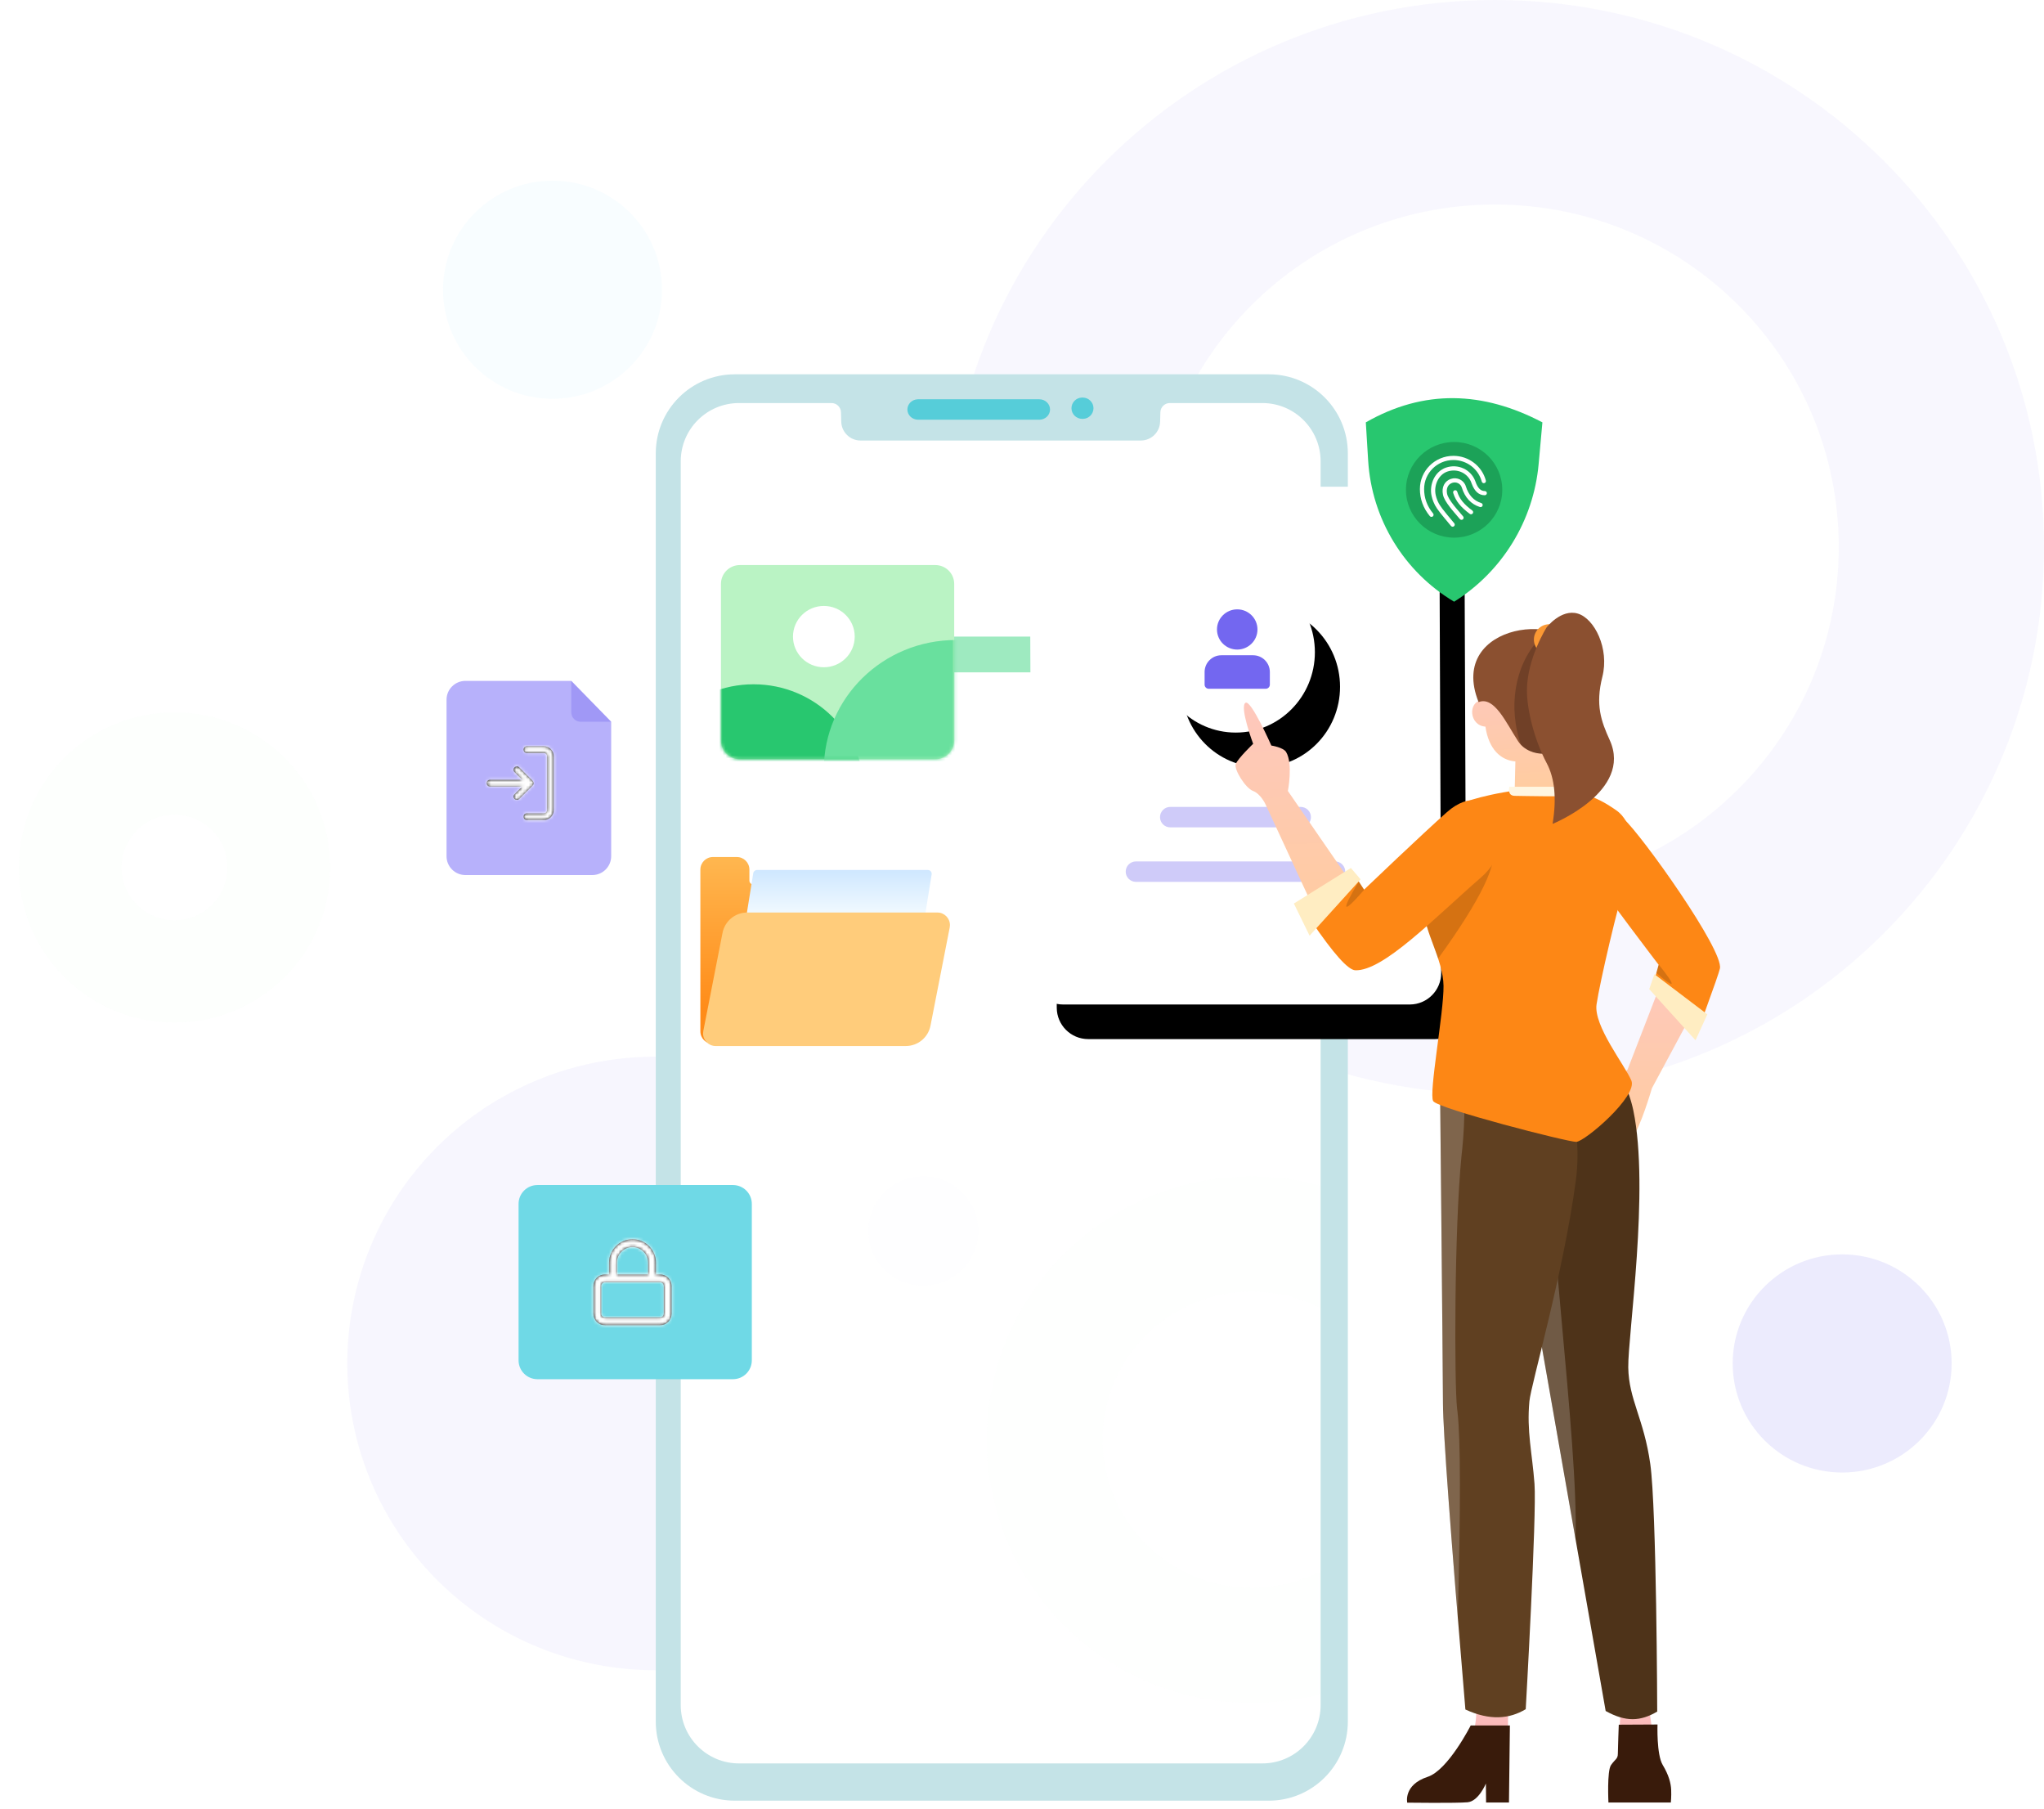 <svg height="575" viewBox="0 0 650 575" width="650" xmlns="http://www.w3.org/2000/svg" xmlns:xlink="http://www.w3.org/1999/xlink"><defs><filter id="a" height="112.2%" width="112.1%" x="-6.1%" y="-6.1%"><feGaussianBlur in="SourceGraphic" stdDeviation="2"/></filter><filter id="b" height="126%" width="125.9%" x="-12.9%" y="-13%"><feGaussianBlur in="SourceGraphic" stdDeviation="3"/></filter><path id="c" d="m18.522 0h29.435c1.623 0 2.952 1.291 2.999 2.913l.089 3.044c.097 3.317 2.814 5.956 6.132 5.956h89.13c3.319 0 6.036-2.639 6.132-5.956l.089-3.044c.047-1.622 1.376-2.913 2.999-2.913h29.435c10.229 0 18.522 8.293 18.522 18.522v395.445c0 10.229-8.293 18.522-18.522 18.522h-166.439c-10.229 0-18.522-8.293-18.522-18.522v-395.445c0-10.229 8.293-18.522 18.522-18.522z"/><linearGradient id="d" x1="50%" x2="50%" y1="81.177%" y2="-34.513%"><stop offset="0" stop-color="#ff8c19"/><stop offset="1" stop-color="#ffc967"/></linearGradient><linearGradient id="e" x1="62.11%" x2="62.11%" y1="31.381%" y2="-27.478%"><stop offset="0" stop-color="#f8fdff"/><stop offset="1" stop-color="#aad4ff"/></linearGradient><path id="f" d="m23.444 4.262v17.047c0 1.811-1.385 3.196-3.197 3.196h-5.328c-.639 0-1.066-.426-1.066-1.065 0-.639.426-1.065 1.066-1.065h5.328c.639 0 1.066-.426 1.066-1.065v-17.047c0-.639-.426-1.065-1.066-1.065h-5.328c-.639 0-1.066-.426-1.066-1.065 0-.639.426-1.065 1.066-1.065h5.328c1.812 0 3.197 1.385 3.197 3.196zm-6.5 8.95c.107-.213.107-.533 0-.852-.107-.107-.107-.213-.213-.32l-4.262-4.262c-.426-.426-1.066-.426-1.492 0-.426.426-.426 1.065 0 1.492l2.451 2.45h-10.23c-.639 0-1.066.426-1.066 1.065 0 .639.426 1.065 1.066 1.065h10.23l-2.451 2.45c-.426.426-.426 1.065 0 1.492.213.213.533.32.746.32.213 0 .533-.107.746-.32l4.262-4.262c.107-.107.213-.213.213-.32z"/><path id="g" d="m23.621 12.43h-1.243v-3.729c0-4.102-3.357-7.458-7.459-7.458-4.103 0-7.459 3.356-7.459 7.458v3.729h-1.243c-2.113 0-3.73 1.616-3.73 3.729v8.701c0 2.113 1.616 3.729 3.73 3.729h17.405c2.113 0 3.73-1.616 3.73-3.729v-8.701c0-2.113-1.616-3.729-3.73-3.729zm-13.675-3.729c0-2.735 2.238-4.972 4.973-4.972s4.973 2.237 4.973 4.972v3.729h-9.946zm14.919 16.159c0 .746-.497 1.243-1.243 1.243h-17.405c-.746 0-1.243-.497-1.243-1.243v-8.701c0-.746.497-1.243 1.243-1.243h17.405c.746 0 1.243.497 1.243 1.243z"/><path id="h" d="m6 0h62.175c3.314 0 6 2.686 6 6v49.729c0 3.314-2.686 6-6 6h-62.175c-3.314 0-6-2.686-6-6v-49.729c0-3.314 2.686-6 6-6z"/><path id="i" d="m10.04 0h110.243c5.507 0 9.978 4.453 10 9.96l.575 144.612c.022 5.523-4.437 10.018-9.96 10.04-.013 0-.027 0-.04 0h-110.243c-5.507 0-9.978-4.453-10-9.96l-.575-144.612c-.022-5.523 4.437-10.018 9.96-10.04.013-0.0.027-0.0.04-0z"/><filter id="j" height="156.5%" width="171%" x="-29.4%" y="-22.8%"><feOffset dx="8" dy="9" in="SourceAlpha" result="shadowOffsetOuter1"/><feGaussianBlur in="shadowOffsetOuter1" result="shadowBlurOuter1" stdDeviation="14"/><feColorMatrix in="shadowBlurOuter1" result="shadowMatrixOuter1" type="matrix" values="0 0 0 0 0.076   0 0 0 0 0.583   0 0 0 0 0.879  0 0 0 0.229 0"/><feOffset dx="0" dy="2" in="SourceAlpha" result="shadowOffsetOuter2"/><feGaussianBlur in="shadowOffsetOuter2" result="shadowBlurOuter2" stdDeviation="7.5"/><feColorMatrix in="shadowBlurOuter2" result="shadowMatrixOuter2" type="matrix" values="0 0 0 0 0.504   0 0 0 0 0.7   0 0 0 0 1  0 0 0 0.234 0"/><feMerge><feMergeNode in="shadowMatrixOuter1"/><feMergeNode in="shadowMatrixOuter2"/></feMerge></filter><ellipse id="k" cx="25.17" cy="25.545" rx="25.17" ry="25.545"/><filter id="l" height="282%" width="284.7%" x="-76.5%" y="-73.4%"><feOffset dx="8" dy="9" in="SourceAlpha" result="shadowOffsetOuter1"/><feGaussianBlur in="shadowOffsetOuter1" result="shadowBlurOuter1" stdDeviation="14"/><feColorMatrix in="shadowBlurOuter1" result="shadowMatrixOuter1" type="matrix" values="0 0 0 0 0.076   0 0 0 0 0.583   0 0 0 0 0.879  0 0 0 0.229 0"/><feOffset dx="0" dy="2" in="SourceAlpha" result="shadowOffsetOuter2"/><feGaussianBlur in="shadowOffsetOuter2" result="shadowBlurOuter2" stdDeviation="7.5"/><feColorMatrix in="shadowBlurOuter2" result="shadowMatrixOuter2" type="matrix" values="0 0 0 0 0.504   0 0 0 0 0.7   0 0 0 0 1  0 0 0 0.234 0"/><feMerge><feMergeNode in="shadowMatrixOuter1"/><feMergeNode in="shadowMatrixOuter2"/></feMerge></filter><linearGradient id="m"><stop offset="0" stop-color="#fdc6c6"/><stop offset="1" stop-color="#ffcca1"/></linearGradient><linearGradient id="n" x1="47.254%" x2="50%" xlink:href="#m" y1="-28.186%" y2="91.05%"/><linearGradient id="o"><stop offset="0" stop-color="#fdc6c6"/><stop offset="1" stop-color="#fab2b2"/></linearGradient><linearGradient id="p" x1="45.754%" x2="50%" xlink:href="#o" y1="-28.186%" y2="91.05%"/><linearGradient id="q" x1="44.57%" x2="50%" xlink:href="#o" y1="-28.186%" y2="91.05%"/><linearGradient id="r" x1="44.089%" x2="50%" xlink:href="#m" y1="-28.186%" y2="91.05%"/><linearGradient id="s" x1="47.844%" x2="50%" xlink:href="#m" y1="-28.186%" y2="91.05%"/><mask id="t" fill="#fff"><use fill="#fff" fill-rule="evenodd" xlink:href="#c"/></mask><mask id="u" fill="#fff"><use fill="#fff" fill-rule="evenodd" xlink:href="#f"/></mask><mask id="v" fill="#fff"><use fill="#fff" fill-rule="evenodd" xlink:href="#g"/></mask><mask id="w" fill="#fff"><use fill="#fff" fill-rule="evenodd" xlink:href="#h"/></mask></defs><g fill="none" fill-rule="evenodd"><g transform="translate(6)"><path d="m469.402 0c96.428 0 174.598 77.871 174.598 173.93 0 96.059-78.17 173.93-174.598 173.93s-174.598-77.871-174.598-173.93c0-96.059 78.17-173.93 174.598-173.93zm0 65.02c-60.38 0-109.328 48.76-109.328 108.909s48.948 108.909 109.328 108.909 109.328-48.76 109.328-108.909-48.948-108.909-109.328-108.909z" fill="#7367f0" fill-rule="nonzero" opacity=".053"/><path d="m49.497 226.488c27.336 0 49.497 22.076 49.497 49.307s-22.16 49.307-49.497 49.307-49.497-22.076-49.497-49.307 22.16-49.307 49.497-49.307zm0 32.51c-9.312 0-16.861 7.52-16.861 16.797s7.549 16.797 16.861 16.797c9.312 0 16.861-7.52 16.861-16.797s-7.549-16.797-16.861-16.797z" fill="#8bf78f" fill-rule="nonzero" filter="url(#a)" opacity=".141"/><ellipse cx="202.338" cy="433.469" fill="#7367f0" fill-opacity=".061" rx="97.905" ry="97.531"/><ellipse cx="169.703" cy="92.112" fill="#cef5ff" opacity=".141" rx="34.811" ry="34.678"/><ellipse cx="579.818" cy="433.469" fill="#7367f0" fill-opacity=".136" filter="url(#b)" rx="34.811" ry="34.678"/></g><g transform="translate(208.539 119)"><path d="m25.137 0h169.805c13.883 0 25.137 11.254 25.137 25.137v403.199c0 13.883-11.254 25.137-25.137 25.137h-169.805c-13.883 0-25.137-11.254-25.137-25.137v-403.199c0-13.883 11.254-25.137 25.137-25.137z" fill="#c4e3e7"/><g transform="translate(7.937 9.138)"><use fill="#fff" xlink:href="#c"/><ellipse cx="77.146" cy="263.229" fill="#7367f0" mask="url(#t)" opacity=".099" rx="17.453" ry="17.328"/><path d="m181.591 245.902c46.538 0 84.265 37.456 84.265 83.66s-37.727 83.66-84.265 83.66c-46.538 0-84.265-37.456-84.265-83.66s37.727-83.66 84.265-83.66zm0 36.55c-26.206 0-47.45 21.092-47.45 47.109s21.244 47.109 47.45 47.109c26.206 0 47.45-21.092 47.45-47.109s-21.244-47.109-47.45-47.109z" fill="#c8f5d0" mask="url(#t)" opacity=".141"/><path d="m30.473 74.251h144.069c3.14 0 5.686 2.546 5.686 5.686s-2.546 5.686-5.686 5.686h-144.069c-3.14 0-5.686-2.546-5.686-5.686s2.546-5.686 5.686-5.686z" fill="#68de9e" fill-opacity=".642" mask="url(#t)"/></g><g fill="#56cdd9" fill-rule="nonzero"><path d="m121.969 7.939c1.883 0 3.409 1.455 3.409 3.249 0 1.754-1.459 3.184-3.284 3.247l-.125.002h-38.545c-1.883 0-3.409-1.455-3.409-3.249 0-1.754 1.459-3.184 3.284-3.247l.125-.002z"/><path d="m135.783 7.397c1.883 0 3.409 1.515 3.409 3.384 0 1.828-1.459 3.317-3.284 3.382l-.125.002h-.179c-1.883 0-3.409-1.515-3.409-3.384 0-1.828 1.459-3.317 3.284-3.382l.125-.002z"/></g></g><g transform="translate(222.72 271.699)"><path d="m4 .764h7.594c2.209 0 4 1.791 4 4v3.502c0 .673.546 1.219 1.219 1.219h50.01c2.209 0 4 1.791 4 4v42.698c0 2.209-1.791 4-4 4h-62.823c-2.209 0-4-1.791-4-4v-51.42c0-2.209 1.791-4 4-4z" fill="url(#d)"/><path d="m18.019 4.891h54.322c.673 0 1.219.546 1.219 1.219 0 .065-.005.129-.015.193l-8.16 50.792c-.095.591-.605 1.026-1.204 1.026h-54.322c-.673 0-1.219-.546-1.219-1.219 0-.065.005-.129.015-.193l8.16-50.792c.095-.591.605-1.026 1.204-1.026z" fill="url(#e)"/><path d="m79.292 23.178-6.113 31.214c-.735 3.754-4.025 6.462-7.851 6.462h-60.469c-2.209 0-4-1.791-4-4 0-.258.025-.516.075-.769l6.113-31.214c.735-3.754 4.025-6.462 7.851-6.462h60.469c2.209 0 4 1.791 4 4 0 .258-.025.516-.075.769z" fill="#ffcc7b"/></g><g transform="translate(142 216.468)"><path d="m6 0h33.667l12.692 12.996v42.734c0 3.314-2.686 6-6 6h-40.359c-3.314 0-6-2.686-6-6v-49.729c0-3.314 2.686-6 6-6z" fill="#b7b1fb"/><g transform="translate(10.656 19.729)"><use fill="#000" fill-rule="nonzero" xlink:href="#f"/><g fill="#fff" mask="url(#u)"><path d="m0 0h25.575v25.57h-25.575z"/></g></g><path d="m52.359 12.996h-9.692c-1.657 0-3-1.343-3-3v-9.996z" fill="#7367f0" fill-rule="nonzero" opacity=".34"/></g><g transform="translate(164.907 376.747)"><path d="m6 0h62.175c3.314 0 6 2.686 6 6v49.729c0 3.314-2.686 6-6 6h-62.175c-3.314 0-6-2.686-6-6v-49.729c0-3.314 2.686-6 6-6z" fill="#6fd9e6"/><g transform="translate(21.312 15.981)"><use fill="#000" fill-rule="nonzero" xlink:href="#g"/><g fill="#fff" mask="url(#v)"><path d="m0 0h29.837v29.832h-29.837z"/></g></g></g><g transform="translate(229.265 179.646)"><use fill="#baf3c4" fill-rule="nonzero" xlink:href="#h"/><ellipse cx="32.724" cy="22.742" fill="#fff" mask="url(#w)" rx="9.817" ry="9.747"/><ellipse cx="10.363" cy="73.101" fill="#28c76f" mask="url(#w)" rx="35.451" ry="35.197"/><ellipse cx="74.721" cy="64.978" fill="#69e09e" mask="url(#w)" rx="41.996" ry="41.153"/></g><g transform="translate(327.438 154.738)"><use fill="#000" filter="url(#j)" xlink:href="#i"/><use fill="#fff" fill-rule="evenodd" xlink:href="#i"/><path d="m44.7 101.799h41.498c1.794 0 3.249 1.455 3.249 3.249 0 1.794-1.455 3.249-3.249 3.249h-41.498c-1.794 0-3.249-1.455-3.249-3.249 0-1.794 1.455-3.249 3.249-3.249z" fill="#7367f0" fill-rule="nonzero" opacity=".34"/><path d="m33.792 119.127h63.314c1.794 0 3.249 1.455 3.249 3.249s-1.455 3.249-3.249 3.249h-63.314c-1.794 0-3.249-1.455-3.249-3.249s1.455-3.249 3.249-3.249z" fill="#7367f0" fill-rule="nonzero" opacity=".34"/><g transform="translate(40.36 27.074)"><use fill="#000" filter="url(#l)" xlink:href="#k"/><use fill="#fff" fill-rule="evenodd" xlink:href="#k"/></g><path d="m15.42 14.595c2.942 0 5.327 2.385 5.327 5.327v4.015c0 .724-.587 1.312-1.312 1.312h-18.124c-.724 0-1.312-.587-1.312-1.312v-4.015c0-2.942 2.385-5.327 5.327-5.327zm-5.047-14.595c3.556 0 6.439 2.862 6.439 6.393s-2.883 6.393-6.439 6.393c-3.556 0-6.439-2.862-6.439-6.393s2.883-6.393 6.439-6.393z" fill="#7367f0" transform="translate(55.631 38.987)"/></g><g transform="translate(501.557 256.928)"><path d="m16.18 83.5s-11.584 12.575-10.778 13.708c.806 1.14 6.809-1.904 6.809-1.904s-7.031 12.952-5.406 13.839c1.624.887 9.585-1.472 11.926-4.187 2.342-2.715 5.501-15.979 5.501-15.979l16.804-35.38-13.669-3.944z" fill="url(#n)" transform="matrix(.999 .05 -.05 .999 4.004 -1.061)"/><path d="m3.532 19.378c5.123 7.902 22.366 30.423 22.366 30.423s-.419 1.498-1.256 4.493l15.847 10.786c3.001-8.231 4.632-12.926 4.893-14.084 1.288-5.73-24.746-42.297-30.575-47.581-9.179-8.32-19.103 3.887-11.274 15.963z" fill="#fd8715"/><path d="m30.02 55.78c.197-.382-1.168-2.401-4.096-6.059l-.744 2.668c3.03 2.642 4.643 3.773 4.84 3.391z" fill="#000" fill-opacity=".16"/><path d="m24.543 52.787 16.836 12.764-3.752 8.255-14.72-16.256z" fill="#ffedc2"/></g><g transform="translate(473.24 327.485)"><path d="m42.233 214.54-.935 15.818 11.987.31-2.253-16.128z" fill="url(#p)"/><path d="m42.526 220.771s.336 9.526-1.651 12.852c-2 3.326-2.605 5.904-2.694 7.893-.095 2.132.108 4.064.108 4.064h19.841s.497-10.022-.817-11.912c-1.314-1.889-2.176-1.922-2.176-3.592-.011-1.67-.294-9.242-.294-9.242z" fill="#391b0b" transform="matrix(-1 0 0 1 96.379 0)"/><path d="m0 3.356 31.096-3.356.457.422c2.216 2.097 11.848 11.833 14.615 25.142 5.225 25.125-1.768 71.53-1.613 81.706.148 10.176 4.991 16.315 7.004 30.703 2.013 14.387 2.203 78.687 2.203 78.687-5.336 3.14-10.032 3.364-16.394-.188z" fill="#4e3319"/><path d="m27.777 161.771-27.777-158.415 17.29-1.866c.77 55.033 11.523 129.423 10.488 160.281z" fill="#fff" fill-opacity=".192"/></g><g transform="translate(446.711 331.844)"><path d="m32.898 208.517-10.223.165c.448 7.023-.638 11.724-3.258 14.103l-.215.187c-4.746 3.949 13.562 2.523 13.562 2.523z" fill="url(#q)"/><path d="m.716 216.729.294 24.483 7.279.005.063-6.033s2.296 5.625 5.805 5.95c3.52.325 19.202.126 19.202.126s1.303-5.648-6.503-8.213c-6.493-2.132-13.672-16.319-13.672-16.319z" fill="#391b0b" transform="matrix(-1 0 0 1 34.157 0)"/><path d="m11.104 1.175 34.919-1.175.261.48c1.694 3.191 10.978 21.871 8.112 43.104-4.024 29.804-14.253 64.743-14.754 70.081-.893 9.516.893 16.407 1.625 26.236.732 9.829-2.792 71.647-2.792 71.647-5.182 3.094-11.347 3.702-19.187.094-4.718-55.978-7.094-88.396-7.129-97.255-.052-13.288-1.055-113.211-1.055-113.211z" fill="#604021"/><path d="m18.289 33.411-.232 2.208c-2.327 23.285-2.309 72.734-1.408 80.361l.124.983c.999 8.606 1.032 30.453.097 65.543l-1.217-15.142c-2.305-29.136-3.47-46.796-3.495-52.979l-.042-6.399c-.2-25.875-1.012-106.812-1.012-106.812l7.364-.247c.787 12.776.727 23.604-.179 32.484z" fill="#fff" fill-opacity=".192"/></g><g transform="translate(468.009 198.456)"><path d="m3.12 24.197c-4.297.467-3.992 7.966 1.238 8.358 1.069 7.229 4.881 10.674 9.529 11.072l-.258 10.935 20.559-.012s-5.789-7.725-5.501-18.3c.289-10.576-.194-20.51-.194-20.51l-26.629.474z" fill="url(#r)"/><path d="m34.653 24.759c-5.004-1.965-8.701 6.494-12.53 12.374-3.829 5.879-13.749 4.88-15.116 0-5.176-10.689-9.637-25.222-3.597-26.414.85-15.449 41.578-11.802 31.243 14.041z" fill="#8b5030" transform="matrix(-1 0 0 1 36.838 0)"/><path d="m30.436 4.871c1.744 1.472 2.858 3.425 2.992 5.847 6.04 1.193 1.58 15.725-3.597 26.414-1.271 4.538-9.939 5.72-14.226 1.136-3.911-11.63-2.24-24.634 5.666-33.396z" fill="#000" fill-opacity=".199"/><ellipse cx="24.686" cy="4.873" fill="#fb9934" rx="4.909" ry="4.873"/></g><g transform="translate(453.044 249.547)"><path d="m53.256 5.589c4.587 6.69 12.231 29.394 12.665 34.502.488 5.892-5.874 15.277-5.978 23.807-.093 8.53 4.745 34.215 3.291 36.614-1.442 2.399-42.796 13.022-45.494 12.965-2.687-.058-19.649-14.516-17.521-19.512 2.14-4.996 12.073-17.412 11.061-24.219-1-6.806-6.809-31.932-9.693-40.483-2.873-8.551-1.915-17.529 3.447-21.209 2.653-1.821 9.732-6.993 22.34-6.97 12.607.024 25.527 3.987 25.883 4.506z" fill="#fd8715" transform="matrix(-1 0 0 1 65.948 0)"/><path d="m26.926.594c-.354 1.918.244 2.877 1.792 2.877 2.323 0 17.902.509 20.012-.4 1.407-.606 1.899-1.432 1.477-2.476z" fill="#fff6e1"/><path d="m6.034 20.057.141-.071c8.495-4.21 13.597-4.396 15.307-.558 2.211 4.961-3.523 16.883-17.2 35.764-1.879-5.726-4.581-11.186-4.256-15.103.251-2.956 2.917-11.805 6.008-20.033z" fill="#000" fill-opacity=".16"/></g><g transform="translate(392.887 223.364)"><path d="m9.526 32.294s-1.53-3.298-3.936-4.19c-2.405-.892-6.084-6.803-5.515-8.519.569-1.716 5.545-6.476 5.545-6.476s-4.399-11.72-2.451-13.043c1.721-1.169 8.235 13.593 8.235 13.593s3.829.573 4.713 2.082c2.227 3.805.544 12.362.544 12.362l22.608 32.799-10.374 13.205z" fill="url(#s)"/><path d="m67.238 34.837c-7.646 6.744-26.348 24.635-26.348 24.635s-.926-1.409-2.779-4.227l-13.986 14.219c7.034 10.358 11.696 15.572 13.986 15.645 8.952.283 24.991-16.497 40.07-29.599 13.52-11.748 3.309-33.243-10.943-20.673z" fill="#fd8715"/><path d="m40.946 59.493c-3.498 4.016-5.391 5.805-5.679 5.367-.289-.438 1.031-3.098 3.957-7.98z" fill="#000" fill-opacity=".16"/><path d="m39.786 56.203-16.221 17.905-4.998-10.218 18.133-11.297z" fill="#ffedc2"/></g><path d="m114.094 4.642s-4.593-5.94-9.897-4.382c-5.304 1.558-10.102 11.111-7.824 20.091 2.267 8.981.397 14.103-2.352 20.155-7.386 16.281 18.187 26.618 18.187 26.618-1.33-8.043-.702-14.492 1.886-19.349 3.997-7.502 6.267-17.123 6.267-23.01 0-10.238-6.267-20.123-6.267-20.123z" fill="#8b5030" transform="matrix(-1 0 0 1 605.93 194.808)"/><g transform="translate(434.337 126.581)"><path d="m0 7.696c18.48-10.572 37.212-9.946 56.155 0l-1.2 13.269c-1.626 17.983-11.571 34.171-26.877 43.75-15.97-9.513-26.203-26.307-27.335-44.86z" fill="#28c76f"/><ellipse cx="28.077" cy="29.143" fill="#1ca258" rx="15.315" ry="15.205"/><g fill="#fff" transform="translate(16.591 17.739)"><path d="m11.268.602c4.871 0 9.087 3.26 10.311 7.856.095.355-.119.719-.477.813s-.724-.118-.819-.473c-1.069-4.015-4.755-6.866-9.015-6.866-5.149 0-9.321 4.128-9.321 9.22 0 2.874.949 5.457 2.859 7.775.234.284.192.703-.094.936s-.709.191-.943-.093c-2.104-2.553-3.162-5.433-3.162-8.617 0-5.827 4.774-10.55 10.662-10.55z"/><path d="m11.844 3.46c4.007.009 7.268 3.116 7.395 7.04l.004.223c.005 2.194.624 3.399 1.812 3.792.351.116.543.493.428.842-.115.349-.493.538-.845.421-1.771-.585-2.667-2.235-2.731-4.79l-.004-.268c-.007-3.288-2.708-5.921-6.057-5.929-3.015-.007-5.58 2.756-5.935 5.848-.069.602-.086 1.158-.052 1.711l.037.481c.147 1.527.588 2.786 2.669 8.216.132.344-.041.728-.387.858-.345.13-.732-.044-.864-.388l-1.112-2.924c-1.325-3.536-1.568-4.498-1.673-6.056l-.007-.11c-.039-.633-.02-1.266.058-1.944.427-3.715 3.505-7.031 7.263-7.023z" transform="matrix(.946 -.326 .326 .946 -3.427 4.928)"/><path d="m12.558 7.106c2.076.005 3.788 1.703 3.728 3.756-.088 2.958.873 5.145 2.89 6.636.297.22.36.637.14.932-.22.295-.639.355-.936.135-2.386-1.765-3.532-4.373-3.432-7.749.038-1.291-1.056-2.377-2.386-2.38-1.416-.003-2.461.994-2.687 2.774-.115.905.184 2.293.85 4.199l.115.322c.095.264.196.536.307.828l1.213 3.092c.131.344-.044.728-.389.856-.346.128-.732-.047-.863-.391l-.972-2.469-.241-.624c-.113-.298-.217-.577-.315-.848l-.232-.661c-.654-1.928-.942-3.37-.802-4.477.308-2.42 1.897-3.937 4.013-3.932z" transform="matrix(.946 -.326 .326 .946 -3.741 5.304)"/><path d="m11.639 11.558c.354-.108.729.09.837.441.722 2.341 2.137 4.002 4.797 5.985.296.221.356.638.133.931s-.642.353-.938.133c-2.866-2.136-4.453-4-5.273-6.659-.108-.351.091-.723.444-.831z"/></g></g></g></svg>